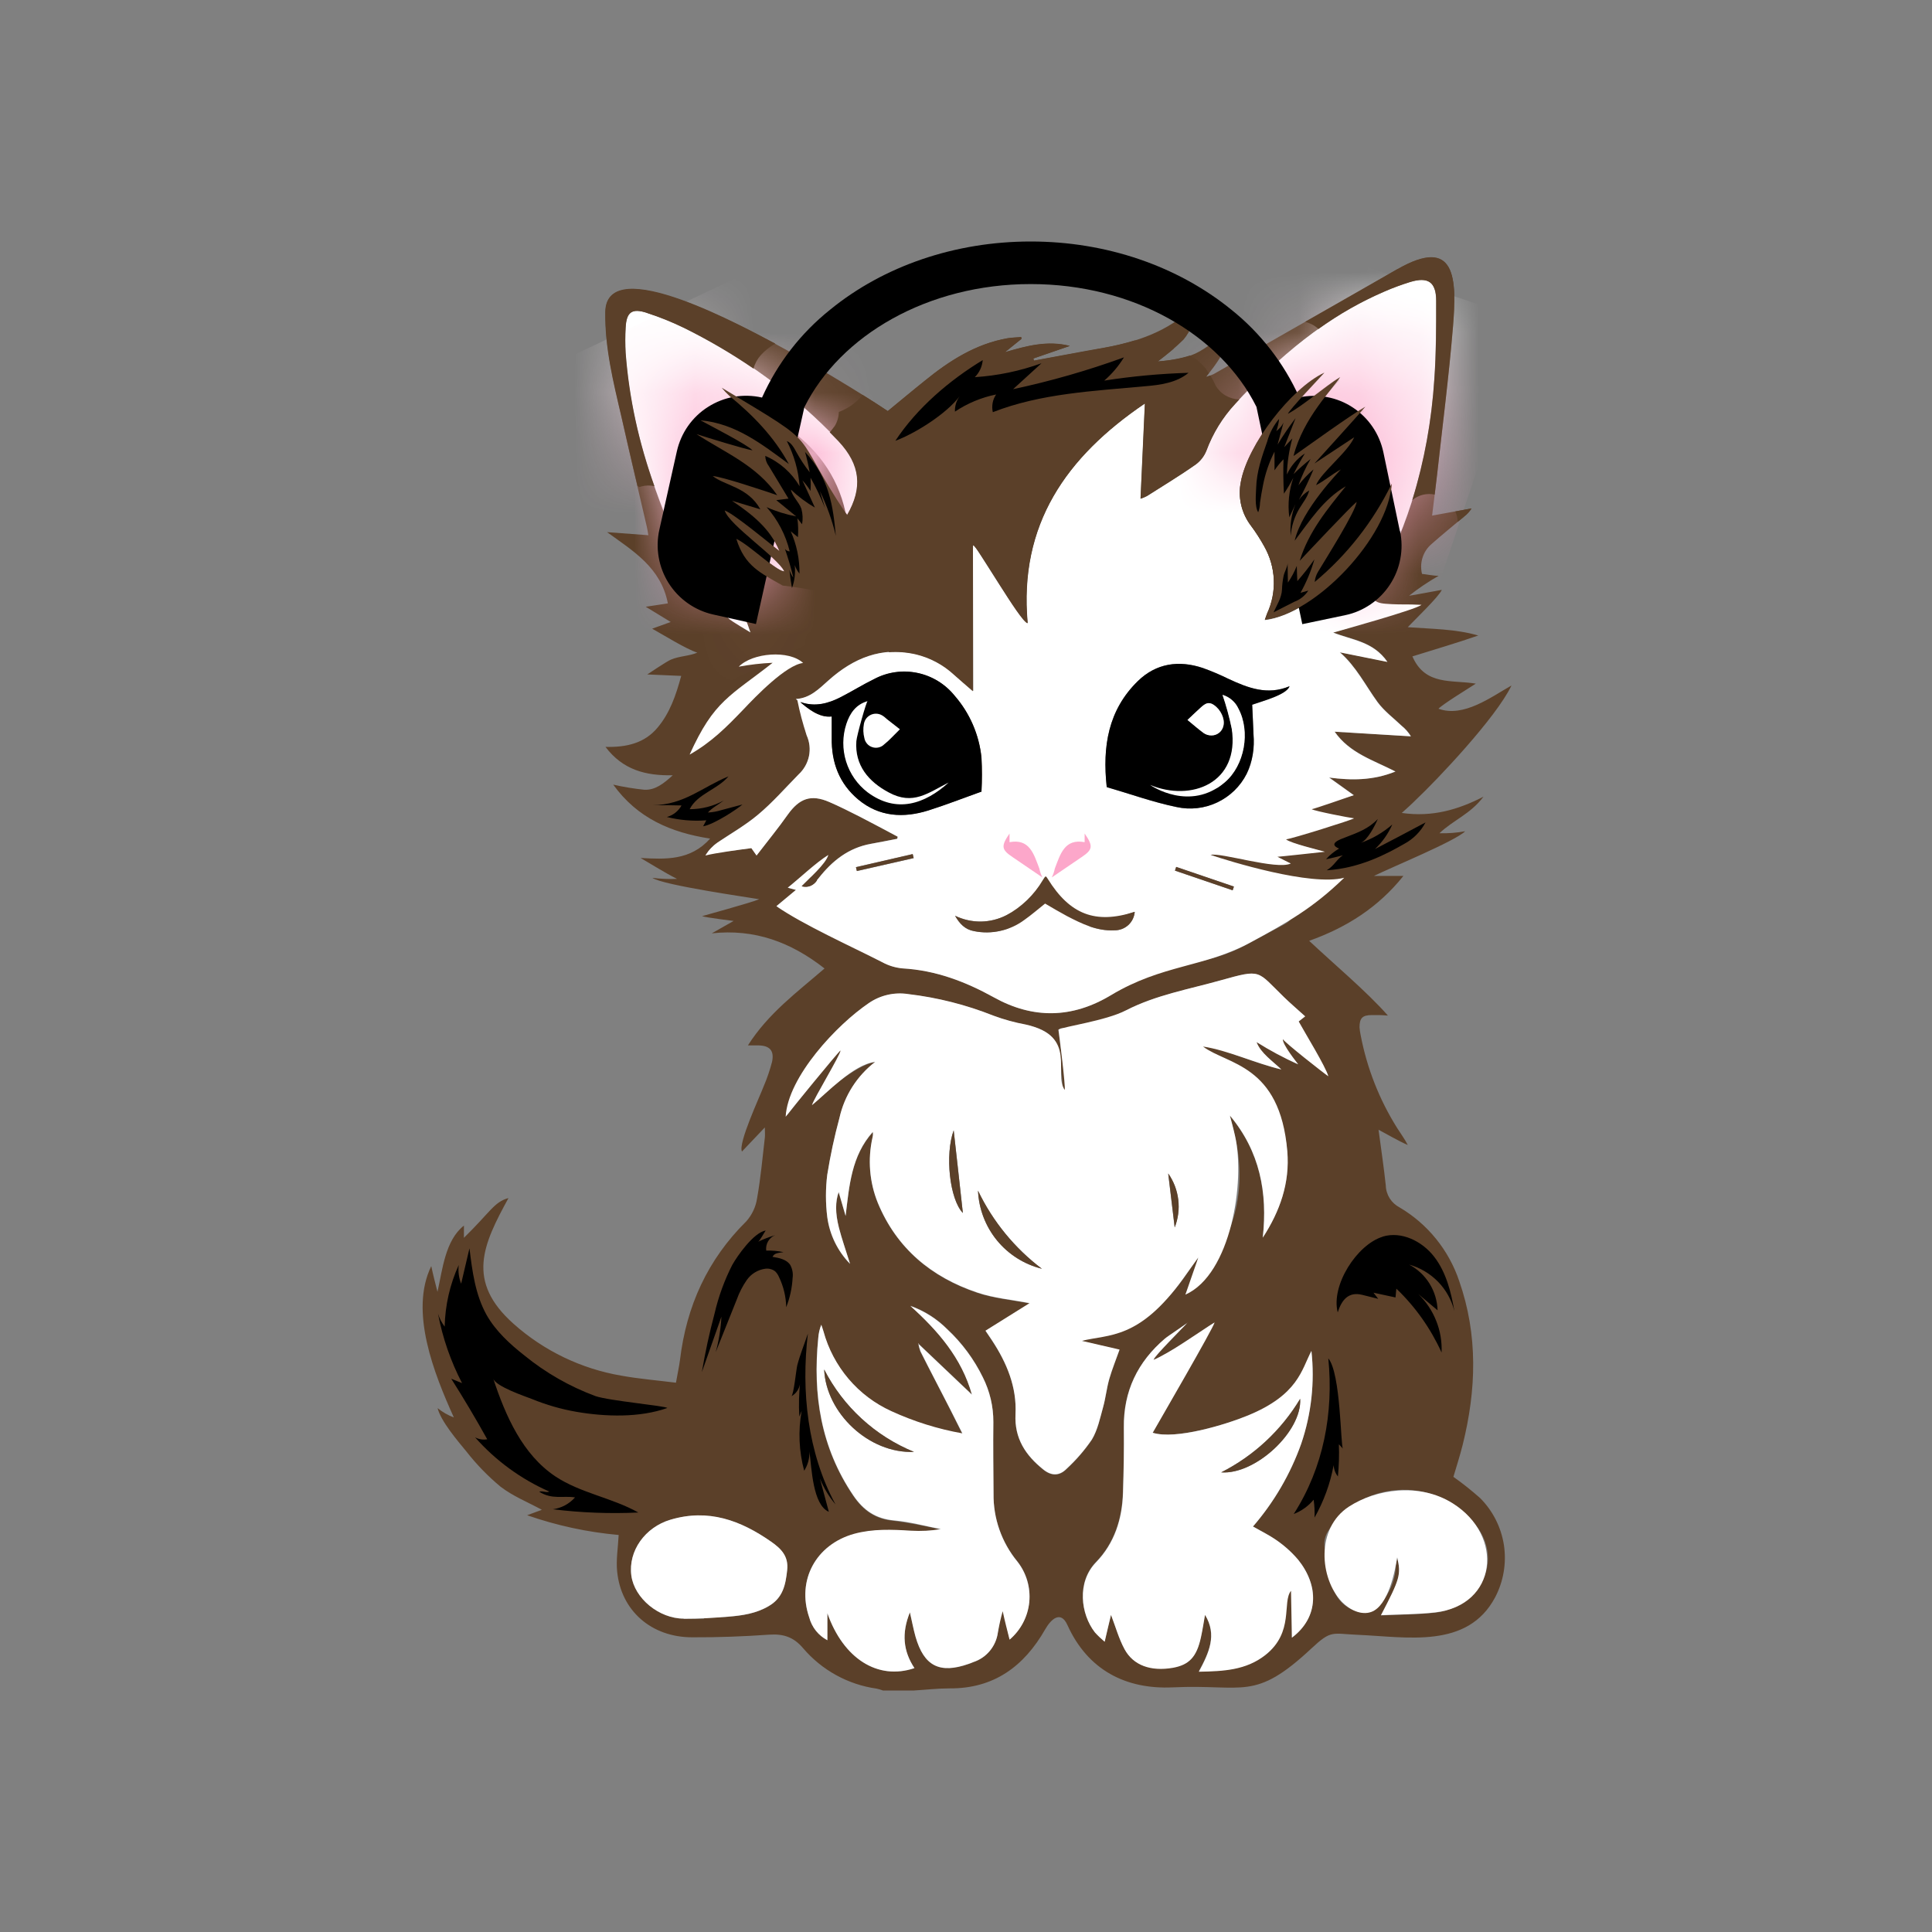 <svg width="32" height="32" viewBox="0 0 32 32" fill="none" xmlns="http://www.w3.org/2000/svg">
<rect x="0" y="0" width="32" height="32" fill="#808080" stroke="none"/>
<path d="M19.426 27.948C18.645 27.985 18.016 27.659 17.68 26.916C17.568 26.666 17.405 26.822 17.311 26.988C16.959 27.603 16.459 27.971 15.725 27.965C15.529 27.965 15.333 27.988 15.137 28H14.625C14.591 27.987 14.556 27.977 14.52 27.969C14.045 27.902 13.611 27.663 13.3 27.297C13.142 27.112 12.973 27.06 12.742 27.075C12.316 27.105 11.889 27.121 11.466 27.119C10.788 27.119 10.286 26.678 10.222 26.029C10.202 25.837 10.236 25.639 10.247 25.424C9.73 25.378 9.221 25.268 8.731 25.097L8.975 25.007C8.746 24.882 8.495 24.782 8.289 24.623C8.081 24.45 7.891 24.254 7.724 24.04C7.58 23.866 7.301 23.538 7.248 23.323C7.329 23.389 7.42 23.441 7.517 23.477C7.191 22.755 6.777 21.72 7.143 20.971C7.173 21.113 7.21 21.256 7.246 21.397C7.329 21.031 7.373 20.544 7.684 20.3V20.502C8.124 20.072 8.186 19.906 8.422 19.844C8.002 20.61 7.712 21.221 8.508 21.928C9.01 22.375 9.628 22.672 10.29 22.785C10.587 22.839 10.888 22.863 11.196 22.902C11.222 22.753 11.248 22.639 11.263 22.523C11.37 21.633 11.719 20.863 12.362 20.228C12.457 20.12 12.519 19.988 12.54 19.846C12.599 19.515 12.629 19.178 12.668 18.844C12.674 18.797 12.668 18.748 12.668 18.674L12.289 19.073C12.222 18.939 12.583 18.167 12.652 17.985C12.707 17.857 12.751 17.725 12.787 17.59C12.828 17.402 12.75 17.318 12.56 17.315H12.388C12.724 16.785 13.201 16.435 13.657 16.041C13.098 15.603 12.497 15.382 11.789 15.459L12.151 15.254C12.151 15.254 11.72 15.201 11.628 15.175C11.621 15.175 12.457 14.947 12.575 14.894C12.472 14.874 10.972 14.662 10.806 14.54C10.941 14.557 11.078 14.563 11.214 14.557C11.012 14.456 10.806 14.324 10.61 14.211C11.028 14.233 11.434 14.255 11.762 13.89C11.113 13.789 10.559 13.554 10.157 12.996C10.327 13.035 10.5 13.063 10.674 13.081C10.851 13.088 10.989 12.982 11.143 12.841C10.69 12.85 10.315 12.75 10.029 12.371C10.379 12.379 10.676 12.31 10.892 12.051C11.094 11.81 11.194 11.522 11.283 11.195L10.721 11.171C10.721 11.171 11.038 10.957 11.111 10.926C11.258 10.864 11.407 10.869 11.55 10.81C11.355 10.746 10.998 10.521 10.802 10.413L11.109 10.302L10.696 10.05L11.062 9.994C10.947 9.401 10.489 9.128 10.055 8.814L10.739 8.865C10.728 8.798 10.722 8.759 10.712 8.718C10.572 8.107 10.424 7.5 10.29 6.891C10.161 6.323 10.021 5.758 10.029 5.168C10.05 3.823 14.217 6.482 14.705 6.808C14.911 6.639 15.108 6.472 15.314 6.309C15.725 5.973 16.161 5.694 16.694 5.601C16.767 5.589 16.843 5.589 16.916 5.582C16.916 5.592 16.916 5.602 16.921 5.611L16.644 5.835C16.999 5.732 17.346 5.637 17.718 5.731L17.114 5.939C17.117 5.952 17.121 5.964 17.125 5.975C17.512 5.904 17.899 5.832 18.286 5.762C18.83 5.663 19.342 5.493 19.751 5.096C19.756 5.091 19.77 5.096 19.788 5.093C19.794 5.287 19.728 5.477 19.603 5.625C19.469 5.756 19.326 5.877 19.176 5.988C19.389 5.967 19.611 5.944 19.803 5.854C19.995 5.764 20.162 5.608 20.337 5.484C20.337 5.791 20.153 6.021 19.969 6.251L19.973 6.258L19.964 6.248C20.012 6.234 20.059 6.216 20.104 6.195L23.147 4.457C24.113 3.905 24.134 4.605 24.065 5.421C23.997 6.237 23.893 7.045 23.803 7.857C23.778 8.078 23.749 8.298 23.72 8.54L24.373 8.421C24.34 8.473 24.299 8.518 24.25 8.555C24.071 8.706 23.888 8.854 23.713 9.009C23.642 9.069 23.59 9.147 23.562 9.235C23.534 9.322 23.531 9.416 23.553 9.506C23.624 9.511 23.738 9.538 23.829 9.537C23.658 9.634 23.494 9.745 23.339 9.867C23.39 9.863 23.826 9.778 23.881 9.77C23.826 9.89 23.431 10.267 23.317 10.388C23.707 10.418 24.108 10.416 24.485 10.526C24.129 10.65 23.755 10.759 23.394 10.872C23.605 11.361 24.048 11.257 24.444 11.323C24.334 11.395 23.888 11.668 23.826 11.739C24.243 11.89 24.699 11.543 25.035 11.354C24.78 11.887 23.803 12.917 23.448 13.251C23.381 13.319 23.314 13.378 23.218 13.465C23.73 13.538 24.158 13.407 24.571 13.196C24.354 13.484 24.071 13.583 23.842 13.801C23.985 13.805 24.128 13.794 24.268 13.768C24.105 13.931 23.053 14.362 22.757 14.508H23.245C22.827 15.03 22.305 15.361 21.684 15.583C22.078 15.954 22.645 16.429 22.988 16.821C22.899 16.813 22.809 16.811 22.72 16.813C22.567 16.813 22.518 16.863 22.518 17.014C22.521 17.057 22.527 17.1 22.536 17.142C22.64 17.689 22.845 18.212 23.141 18.683C23.198 18.773 23.27 18.871 23.317 18.965C23.161 18.897 22.986 18.793 22.833 18.712C22.877 19.045 22.922 19.34 22.953 19.636C22.955 19.712 22.978 19.785 23.018 19.849C23.058 19.912 23.115 19.964 23.182 19.999C23.647 20.273 23.997 20.706 24.169 21.218C24.483 22.115 24.453 23.023 24.226 23.933C24.18 24.117 24.121 24.298 24.073 24.461C24.227 24.57 24.374 24.688 24.516 24.813C24.727 25.025 24.865 25.299 24.91 25.594C24.954 25.89 24.903 26.192 24.764 26.457C24.306 27.317 23.3 27.112 22.495 27.078C22.063 27.06 22.054 26.992 21.725 27.3C20.773 28.19 20.608 27.892 19.429 27.948M15.717 12.961C15.674 12.979 15.633 13 15.594 13.024C15.321 13.21 15.032 13.293 14.725 13.126C14.389 12.947 14.155 12.675 14.188 12.276C14.204 12.051 14.307 11.832 14.371 11.61H14.376V11.615C14.182 11.669 14.082 11.817 14.024 11.993C13.958 12.195 13.957 12.412 14.02 12.615C14.083 12.818 14.208 12.997 14.376 13.126C14.551 13.246 14.758 13.31 14.969 13.311C15.181 13.312 15.388 13.248 15.563 13.13C15.621 13.079 15.673 13.022 15.718 12.96L15.727 12.953C15.725 12.956 15.723 12.96 15.721 12.964M12.114 8.292L12.594 8.437C12.431 8.142 12.106 8.083 11.847 7.933L11.871 7.875L12.873 8.203C12.535 7.711 12.004 7.496 11.536 7.191L12.415 7.46C12.421 7.446 12.425 7.431 12.431 7.417L11.602 6.958C12.185 7.012 12.621 7.356 13.066 7.683C12.819 7.233 12.472 6.876 12.082 6.555C12.033 6.509 11.986 6.46 11.943 6.409L11.94 6.413C12.296 6.626 12.663 6.824 13.005 7.058C13.51 7.404 13.867 7.865 14.001 8.478C14.001 8.493 14.02 8.507 14.033 8.526C14.29 8.078 14.258 7.695 13.89 7.301C13.156 6.531 12.29 5.898 11.334 5.433C11.132 5.335 10.924 5.251 10.711 5.182C10.463 5.1 10.372 5.168 10.359 5.427C10.351 5.566 10.351 5.705 10.359 5.843C10.435 6.986 10.791 8.049 11.245 9.085C11.437 9.535 11.726 9.936 12.09 10.261C12.118 10.286 12.373 10.443 12.43 10.474C12.413 10.431 12.369 10.303 12.358 10.286C12.114 9.891 11.867 9.498 11.62 9.104C11.594 9.053 11.572 9.001 11.552 8.948C11.717 9.135 11.888 9.317 12.046 9.507C12.204 9.697 12.361 9.903 12.535 10.123C12.598 9.917 12.587 9.696 12.506 9.498C12.417 9.318 12.319 9.144 12.213 8.975L12.24 8.948L12.954 9.472L12.992 9.425L12.025 8.52L12.064 8.476L12.912 9.128C12.753 8.742 12.442 8.508 12.115 8.288L12.114 8.292ZM15.207 22.255H15.196H15.21C15.216 22.3 15.228 22.346 15.244 22.389C15.408 22.713 15.58 23.035 15.742 23.358C15.803 23.477 15.862 23.598 15.938 23.748C15.532 23.676 15.137 23.553 14.762 23.381C14.489 23.256 14.246 23.073 14.052 22.844C13.858 22.615 13.716 22.346 13.638 22.056C13.627 22.02 13.613 21.984 13.601 21.948C13.573 22.02 13.556 22.096 13.551 22.172C13.457 23.104 13.595 23.981 14.131 24.774C14.299 25.023 14.503 25.163 14.807 25.19C15.068 25.225 15.327 25.273 15.582 25.335C15.419 25.362 15.252 25.371 15.087 25.361C14.772 25.341 14.458 25.327 14.147 25.412C13.513 25.579 13.192 26.175 13.403 26.789C13.424 26.869 13.461 26.945 13.513 27.011C13.565 27.076 13.63 27.13 13.704 27.169V26.721C13.968 27.47 14.536 27.836 15.146 27.63C14.96 27.349 14.93 27.054 15.07 26.706C15.107 26.866 15.13 26.99 15.164 27.109C15.304 27.598 15.567 27.73 16.046 27.56C16.071 27.551 16.096 27.54 16.121 27.531C16.228 27.496 16.323 27.431 16.395 27.344C16.467 27.257 16.514 27.151 16.528 27.039C16.544 26.94 16.569 26.78 16.591 26.681H16.618C16.652 26.816 16.686 27.012 16.722 27.152C16.907 26.995 17.024 26.773 17.048 26.531C17.072 26.29 17.001 26.049 16.85 25.859C16.59 25.543 16.45 25.144 16.456 24.734C16.456 24.338 16.448 23.943 16.453 23.548C16.454 23.291 16.394 23.038 16.279 22.808C16.133 22.51 15.934 22.241 15.692 22.015C15.519 21.841 15.31 21.708 15.079 21.626C15.533 22.035 15.927 22.485 16.098 23.095L15.207 22.249M19.652 21.918C19.579 21.967 19.509 22.027 19.436 22.076C19.387 22.105 19.339 22.138 19.294 22.173C18.843 22.559 18.605 23.039 18.613 23.641C18.616 23.999 18.613 24.357 18.598 24.717C18.586 25.153 18.457 25.557 18.152 25.871C17.832 26.201 17.896 26.73 18.134 27.033C18.184 27.088 18.238 27.139 18.295 27.187C18.334 27.018 18.367 26.878 18.4 26.742C18.476 26.939 18.529 27.137 18.625 27.312C18.771 27.581 19.062 27.68 19.419 27.619C19.696 27.571 19.822 27.439 19.89 27.111C19.916 26.989 19.934 26.865 19.957 26.742C20.162 27.078 20.024 27.374 19.855 27.683C20.258 27.675 20.635 27.659 20.956 27.407C21.277 27.155 21.234 26.697 21.338 26.318L21.398 26.332V27.125C21.718 26.885 21.828 26.511 21.693 26.164C21.558 25.817 21.285 25.585 20.968 25.402C20.901 25.364 20.834 25.327 20.754 25.283C21.102 24.881 21.373 24.417 21.551 23.915C21.721 23.42 21.779 22.895 21.722 22.375C21.628 22.927 21.504 23.098 20.668 23.445C20.3 23.597 19.473 23.848 19.093 23.731C19.444 23.114 19.765 22.521 20.1 21.93L20.088 21.922C19.926 22.023 19.765 22.155 19.604 22.258C19.452 22.353 19.301 22.418 19.15 22.513L19.088 22.534C19.082 22.534 19.128 22.486 19.123 22.48C19.155 22.448 19.573 22.01 19.648 21.928C19.663 21.912 19.671 21.912 19.652 21.924M19.847 20.825C19.842 20.909 19.661 21.42 19.632 21.443C19.671 21.421 19.707 21.394 19.739 21.362C20.398 20.623 20.679 19.799 20.454 18.813C20.429 18.7 20.398 18.59 20.369 18.477C20.864 19.067 20.997 19.754 20.913 20.499C21.198 20.062 21.364 19.594 21.32 19.069C21.253 18.228 20.677 17.637 19.884 17.36C19.896 17.337 19.91 17.314 19.923 17.293C20.321 17.404 20.813 17.618 21.221 17.714C21.068 17.568 20.868 17.422 20.772 17.244C20.906 17.303 21.364 17.58 21.5 17.63C21.406 17.508 21.253 17.361 21.235 17.201L21.967 17.79C21.979 17.777 21.96 17.797 21.973 17.785C21.809 17.491 21.66 17.195 21.508 16.921L21.616 16.836C21.476 16.709 21.366 16.616 21.263 16.516C20.812 16.079 20.901 16.045 20.216 16.24C19.689 16.388 19.146 16.482 18.649 16.737C18.317 16.911 17.95 17.01 17.575 17.029C17.562 17.029 17.549 17.045 17.529 17.058C17.573 17.375 17.623 17.752 17.668 18.07L17.609 18.077C17.6 17.959 17.581 17.783 17.574 17.665C17.552 17.222 17.421 17.07 16.989 16.973C16.806 16.939 16.626 16.889 16.452 16.824C15.999 16.645 15.525 16.524 15.042 16.467C14.812 16.432 14.578 16.485 14.386 16.618C14.185 16.752 14.096 16.997 13.932 17.156C13.571 17.512 13.207 17.843 13.043 18.354C13.031 18.389 13.025 18.425 13.017 18.462L13.039 18.468C13.15 18.334 13.855 17.397 13.945 17.352C13.933 17.531 13.493 18.152 13.475 18.278C13.475 18.278 14.129 17.636 14.499 17.592C14.198 17.822 13.987 18.15 13.904 18.52C13.82 18.83 13.753 19.144 13.702 19.461C13.673 19.694 13.673 19.929 13.702 20.161C13.741 20.454 13.873 20.726 14.079 20.937C14.012 20.712 13.945 20.527 13.895 20.338C13.833 20.089 13.836 19.906 13.891 19.749C13.933 19.89 13.969 20.018 14.006 20.143C14.066 19.643 14.102 19.149 14.457 18.753C14.461 18.783 14.46 18.814 14.452 18.843C14.37 19.205 14.4 19.584 14.54 19.929C14.853 20.683 15.429 21.158 16.186 21.413C16.463 21.507 16.763 21.532 17.053 21.589C16.82 21.735 16.575 21.889 16.323 22.045C16.369 22.113 16.403 22.161 16.434 22.21C16.677 22.58 16.843 22.98 16.82 23.427C16.8 23.83 16.988 24.11 17.281 24.344C17.415 24.452 17.55 24.453 17.668 24.33C17.825 24.186 17.965 24.024 18.085 23.848C18.181 23.689 18.22 23.494 18.271 23.31C18.314 23.157 18.331 22.996 18.374 22.843C18.418 22.691 18.484 22.525 18.543 22.359L17.92 22.214C17.965 22.187 17.977 22.174 17.987 22.173C18.682 22.1 19.199 21.737 19.598 21.182C19.623 21.147 19.822 20.852 19.847 20.826M23.426 10.07C23.422 10.052 23.439 10.062 23.435 10.044C23.4 10.044 23.399 10.037 23.363 10.036C23.22 10.036 23.067 10.053 22.924 10.042C22.713 10.025 22.687 9.898 22.779 9.706C22.813 9.633 22.857 9.566 22.894 9.496C23.419 8.487 23.68 7.412 23.757 6.284C23.787 5.853 23.788 5.419 23.789 4.986C23.789 4.676 23.655 4.583 23.357 4.675C23.214 4.72 23.074 4.773 22.937 4.833C21.96 5.244 21.174 5.921 20.46 6.689C20.252 6.913 20.091 7.177 19.986 7.463C19.949 7.555 19.887 7.635 19.807 7.693C19.544 7.875 19.27 8.043 19.001 8.214C18.967 8.232 18.932 8.247 18.895 8.259C18.919 7.73 18.943 7.221 18.967 6.682C17.662 7.563 16.874 8.688 17.023 10.319L16.98 10.308L16.174 9.086L16.119 9.109V11.444C15.993 11.335 15.901 11.256 15.81 11.175C15.629 11.007 15.408 10.888 15.168 10.831C14.605 10.708 14.139 10.899 13.726 11.267C13.567 11.408 13.42 11.563 13.184 11.578C13.208 11.602 13.237 11.62 13.269 11.631C13.504 11.712 13.723 11.653 13.932 11.545C14.117 11.45 14.294 11.338 14.481 11.247C14.701 11.131 14.954 11.095 15.197 11.145C15.44 11.196 15.658 11.329 15.813 11.523C16.065 11.811 16.221 12.17 16.259 12.551C16.268 12.736 16.268 12.922 16.259 13.108C15.952 13.218 15.669 13.329 15.379 13.421C14.965 13.551 14.562 13.53 14.214 13.24C13.898 12.976 13.767 12.625 13.775 12.217C13.775 12.102 13.775 11.986 13.775 11.864H13.322C13.334 11.977 13.326 12.087 13.361 12.18C13.41 12.288 13.423 12.409 13.399 12.525C13.374 12.641 13.314 12.746 13.227 12.826C13.006 13.051 12.797 13.29 12.556 13.493C12.337 13.677 12.085 13.817 11.848 13.981C11.804 14.018 11.763 14.06 11.726 14.104L11.757 14.139L12.445 14.047L12.531 14.169C12.713 13.932 12.889 13.718 13.048 13.492C13.241 13.223 13.432 13.152 13.735 13.282C13.906 13.357 14.07 13.44 14.239 13.525C14.45 13.633 14.658 13.747 14.868 13.858C14.868 13.87 14.863 13.881 14.861 13.893C14.715 13.92 14.57 13.95 14.423 13.976C14.054 14.043 13.786 14.256 13.561 14.542C13.494 14.625 13.433 14.716 13.278 14.676C13.412 14.535 13.492 14.443 13.614 14.313C13.601 14.3 13.625 14.272 13.614 14.258C13.426 14.411 13.248 14.54 13.048 14.703L13.183 14.74L12.86 15.008C12.886 15.028 12.912 15.046 12.939 15.063C13.497 15.356 14.053 15.65 14.617 15.937C14.721 15.993 14.835 16.028 14.953 16.038C15.5 16.07 15.992 16.257 16.466 16.519C17.113 16.879 17.759 16.867 18.397 16.486C18.842 16.208 19.336 16.018 19.853 15.925C20.157 15.868 20.45 15.761 20.719 15.607C20.901 15.508 21.087 15.412 21.269 15.312C21.568 15.15 21.285 14.982 21.597 14.811C21.516 14.705 21.891 14.84 21.817 14.744C21.127 14.903 20.67 14.365 20.055 14.159C20.083 14.151 20.131 14.099 20.157 14.104C20.348 14.142 21.122 14.278 21.386 14.302C21.301 14.27 21.219 14.232 21.139 14.188C21.297 14.121 21.732 14.138 21.933 14.102C21.788 14.084 21.351 13.939 21.294 13.923C21.294 13.912 21.294 13.901 21.297 13.89L22.356 13.567C22.356 13.554 22.356 13.567 22.356 13.556C22.301 13.547 21.655 13.415 21.655 13.397C21.655 13.392 22.372 13.189 22.426 13.17L22.019 12.878C22.389 12.926 22.745 12.929 23.116 12.778C22.748 12.589 22.356 12.474 22.109 12.119L23.372 12.195C23.331 12.129 23.28 12.07 23.219 12.021C23.085 11.893 22.93 11.778 22.821 11.63C22.62 11.354 22.466 11.039 22.197 10.804L22.98 10.959C22.743 10.618 22.392 10.599 22.082 10.474L23.426 10.07ZM22.874 26.757C23.178 26.742 23.478 26.744 23.77 26.711C24.426 26.636 24.912 25.948 24.482 25.311C23.889 24.441 22.534 24.469 21.992 25.368C21.946 25.444 21.927 25.534 21.938 25.622C21.973 25.849 22.021 26.073 22.082 26.295C22.149 26.535 22.331 26.666 22.562 26.712C22.606 26.716 22.65 26.711 22.691 26.697C22.733 26.683 22.77 26.66 22.802 26.629C22.99 26.451 23.104 26.207 23.119 25.948C23.119 25.911 23.131 25.873 23.143 25.798C23.21 26.085 23.186 26.156 22.874 26.757ZM11.661 26.814V26.8C11.795 26.793 11.93 26.789 12.061 26.779C12.295 26.76 12.522 26.727 12.732 26.603C12.968 26.465 13.012 26.247 13.038 26.008C13.063 25.782 12.942 25.657 12.774 25.537C12.267 25.182 11.732 24.986 11.105 25.172C10.686 25.296 10.402 25.686 10.457 26.097C10.508 26.475 10.915 26.809 11.325 26.811H11.661M12.815 10.924C12.821 10.939 12.838 11.003 12.844 11.018C12.24 11.354 11.714 11.84 11.421 12.497C11.518 12.429 11.608 12.35 11.689 12.262C11.908 12.067 12.112 11.961 12.314 11.749C12.598 11.45 12.839 11.149 13.23 10.985C13.236 10.985 13.27 10.972 13.273 10.962C12.952 10.78 12.487 10.857 12.237 11.042C12.421 10.969 12.617 10.929 12.815 10.924ZM14.905 12.081L14.694 11.916C14.672 11.899 14.654 11.879 14.632 11.865C14.604 11.844 14.571 11.83 14.537 11.825C14.502 11.82 14.467 11.824 14.434 11.837C14.402 11.85 14.373 11.871 14.351 11.898C14.329 11.925 14.315 11.958 14.309 11.992C14.295 12.071 14.297 12.151 14.317 12.229C14.323 12.263 14.339 12.296 14.363 12.322C14.386 12.348 14.416 12.368 14.45 12.378C14.483 12.389 14.519 12.39 14.553 12.382C14.588 12.374 14.619 12.357 14.644 12.332C14.726 12.265 14.797 12.187 14.905 12.081Z" fill="#5B4029"/>
<path d="M22.894 9.489C23.419 8.48 23.68 7.405 23.757 6.278C23.786 5.847 23.786 5.412 23.786 4.98C23.786 4.67 23.652 4.577 23.354 4.669C23.211 4.714 23.071 4.766 22.934 4.827C21.956 5.244 21.171 5.921 20.457 6.689C20.25 6.913 20.089 7.177 19.983 7.463C19.947 7.555 19.885 7.635 19.804 7.693C19.541 7.875 19.267 8.043 18.998 8.214C18.965 8.232 18.929 8.247 18.892 8.259C18.917 7.73 18.939 7.221 18.964 6.682C17.662 7.563 16.874 8.688 17.023 10.319C16.919 10.293 16.234 9.172 16.115 8.997L16.12 11.445C15.995 11.336 15.899 11.256 15.808 11.176C15.627 11.007 15.406 10.889 15.166 10.832C14.603 10.708 14.137 10.899 13.724 11.268C13.565 11.409 13.418 11.564 13.182 11.578C13.19 11.586 13.198 11.593 13.207 11.599C13.246 11.796 13.298 11.99 13.361 12.18C13.41 12.289 13.423 12.409 13.399 12.525C13.374 12.642 13.314 12.747 13.227 12.827C13.006 13.052 12.797 13.292 12.556 13.493C12.349 13.667 12.111 13.803 11.884 13.955C11.803 14.012 11.734 14.085 11.683 14.17C11.852 14.127 12.245 14.074 12.445 14.048L12.531 14.17C12.713 13.933 12.889 13.719 13.048 13.493C13.24 13.224 13.432 13.152 13.735 13.284C13.906 13.357 14.07 13.441 14.239 13.526C14.45 13.634 14.658 13.747 14.868 13.858C14.868 13.87 14.863 13.882 14.861 13.893C14.715 13.921 14.57 13.951 14.423 13.977C14.054 14.044 13.786 14.257 13.561 14.543C13.494 14.625 13.433 14.717 13.278 14.677C13.391 14.559 13.681 14.309 13.72 14.16C13.518 14.285 13.239 14.549 13.048 14.703L13.183 14.74L12.86 15.009C13.285 15.309 14.121 15.686 14.614 15.938C14.718 15.995 14.832 16.029 14.95 16.04C15.497 16.071 15.989 16.258 16.462 16.52C17.11 16.88 17.756 16.869 18.394 16.487C19.266 15.966 19.938 16.03 20.715 15.608C21.324 15.278 21.745 15.043 22.265 14.538C21.713 14.684 20.36 14.263 20.049 14.16C20.215 14.114 21.142 14.413 21.379 14.303C21.359 14.293 21.207 14.215 21.158 14.191C21.189 14.191 21.882 14.115 21.945 14.108C21.847 14.078 21.374 13.967 21.301 13.902C21.402 13.892 22.398 13.579 22.428 13.554C22.344 13.544 21.784 13.436 21.726 13.403C21.775 13.396 22.36 13.192 22.422 13.171L22.014 12.879C22.385 12.927 22.741 12.929 23.112 12.779C22.744 12.59 22.352 12.475 22.105 12.119L23.368 12.196C23.327 12.13 23.276 12.071 23.215 12.022C23.081 11.894 22.926 11.779 22.817 11.631C22.616 11.355 22.462 11.04 22.192 10.805L22.98 10.964C22.744 10.622 22.393 10.603 22.082 10.478C22.217 10.439 23.44 10.101 23.545 10.018L23.378 10.012C23.235 10.012 23.09 10.012 22.947 10C22.736 9.984 22.688 9.894 22.779 9.7C22.814 9.627 22.858 9.56 22.895 9.489M14.193 14.426C14.188 14.405 14.184 14.384 14.178 14.363L15.118 14.147C15.124 14.168 15.128 14.19 15.134 14.214L14.194 14.428M14.216 13.244C13.9 12.98 13.769 12.629 13.777 12.221C13.777 12.106 13.777 11.99 13.777 11.868C13.564 11.896 13.36 11.719 13.259 11.633H13.267C13.502 11.713 13.721 11.654 13.93 11.546C14.115 11.451 14.292 11.34 14.479 11.249C14.698 11.133 14.951 11.097 15.195 11.147C15.438 11.197 15.656 11.331 15.812 11.524C16.063 11.812 16.219 12.172 16.257 12.552C16.267 12.738 16.267 12.924 16.257 13.11C15.95 13.219 15.667 13.331 15.377 13.422C14.963 13.553 14.56 13.532 14.212 13.241M18.453 15.409C18.163 15.423 17.916 15.301 17.666 15.172C17.544 15.105 17.426 15.038 17.304 14.966C17.187 15.059 17.078 15.153 16.963 15.234C16.845 15.322 16.71 15.385 16.567 15.417C16.424 15.449 16.276 15.451 16.131 15.422C15.985 15.396 15.893 15.3 15.819 15.168C15.952 15.232 16.098 15.265 16.245 15.264C16.392 15.262 16.538 15.226 16.669 15.159C19.127 13.928 13.849 16.744 18.794 15.103C18.788 15.187 18.75 15.265 18.687 15.322C18.625 15.379 18.543 15.41 18.459 15.409M20.439 14.683C20.431 14.704 20.425 14.725 20.418 14.746L19.461 14.42L19.481 14.36L20.437 14.685M20.74 11.674C20.747 11.837 20.756 12 20.762 12.164C20.771 12.391 20.756 12.614 20.648 12.819C20.542 13.026 20.371 13.191 20.162 13.291C19.952 13.39 19.715 13.417 19.489 13.368C19.099 13.288 18.721 13.15 18.331 13.037C18.258 12.365 18.355 11.76 18.849 11.279C19.15 10.986 19.524 10.931 19.923 11.064C20.069 11.116 20.211 11.177 20.35 11.245C20.67 11.394 20.993 11.52 21.361 11.367C21.313 11.51 20.891 11.618 20.744 11.672M20.954 10.265C20.967 10.226 20.977 10.197 20.99 10.164C21.072 9.987 21.11 9.792 21.1 9.596C21.091 9.401 21.034 9.211 20.936 9.042C20.871 8.925 20.799 8.813 20.719 8.706C20.641 8.603 20.586 8.486 20.558 8.36C20.529 8.235 20.527 8.105 20.553 7.979C20.666 7.364 21.382 6.433 21.935 6.173L21.346 6.823L21.355 6.84L22.145 6.272L22.185 6.301C21.849 6.658 21.554 7.041 21.428 7.551L22.552 6.762L22.595 6.81L21.784 7.63L21.822 7.676L22.386 7.273L22.424 7.312L21.82 7.984L21.845 8.017L22.18 7.786L22.208 7.814C21.869 8.14 21.551 8.48 21.443 8.96C21.694 8.631 21.917 8.275 22.29 8.06C21.984 8.437 21.674 8.812 21.526 9.292L22.426 8.334L22.474 8.368C22.455 8.417 22.432 8.465 22.407 8.511C22.216 8.833 22.022 9.152 21.831 9.473C21.799 9.525 21.779 9.584 21.773 9.645C22.308 9.199 22.743 8.645 23.049 8.019C22.994 8.901 21.798 10.173 20.947 10.271" fill="white"/>
<path d="M16.261 13.11C15.953 13.22 15.67 13.331 15.38 13.423C14.966 13.553 14.563 13.532 14.215 13.242C13.9 12.978 13.769 12.627 13.776 12.219C13.776 12.104 13.776 11.988 13.776 11.867C13.563 11.893 13.36 11.717 13.258 11.63H13.267C13.502 11.711 13.72 11.652 13.929 11.544C14.115 11.449 14.291 11.338 14.478 11.247C14.697 11.13 14.95 11.094 15.194 11.145C15.437 11.195 15.655 11.329 15.811 11.522C16.062 11.81 16.218 12.169 16.256 12.55C16.266 12.736 16.266 12.922 16.256 13.107" fill="black"/>
<path d="M19.849 20.82C19.859 20.806 19.855 20.807 19.853 20.82C19.767 20.939 19.683 21.058 19.598 21.176C18.864 22.197 18.363 22.096 17.919 22.209L18.543 22.353C18.484 22.519 18.42 22.676 18.373 22.838C18.327 23 18.314 23.151 18.271 23.305C18.22 23.487 18.181 23.682 18.085 23.842C17.965 24.018 17.825 24.18 17.668 24.325C17.547 24.448 17.415 24.447 17.281 24.339C16.988 24.104 16.8 23.825 16.82 23.422C16.843 22.974 16.676 22.574 16.434 22.205C16.403 22.156 16.367 22.108 16.323 22.04C16.575 21.883 16.82 21.73 17.053 21.584C16.763 21.527 16.462 21.502 16.186 21.408C15.429 21.153 14.853 20.678 14.54 19.923C14.4 19.579 14.37 19.2 14.452 18.837C14.46 18.808 14.461 18.778 14.456 18.748C14.102 19.143 14.066 19.638 14.006 20.138C13.969 20.011 13.933 19.885 13.891 19.744C13.836 19.9 13.832 20.084 13.895 20.333C13.943 20.521 14.009 20.706 14.079 20.931C13.873 20.721 13.741 20.448 13.702 20.156C13.673 19.923 13.673 19.688 13.702 19.456C13.753 19.139 13.82 18.825 13.904 18.515C13.986 18.146 14.196 17.818 14.495 17.588C14.133 17.631 13.695 18.107 13.448 18.306C13.479 18.194 13.918 17.476 13.922 17.399C13.884 17.422 13.085 18.401 13.013 18.497C13.048 17.835 13.865 16.967 14.389 16.615C14.58 16.483 14.815 16.429 15.044 16.465C15.528 16.522 16.002 16.642 16.454 16.822C16.629 16.887 16.809 16.936 16.992 16.97C17.859 17.166 17.44 17.773 17.635 18.053C17.651 17.993 17.545 17.149 17.532 17.054C17.614 17.002 18.308 16.91 18.651 16.734C19.148 16.479 19.691 16.385 20.218 16.237C20.903 16.046 20.814 16.076 21.265 16.513C21.368 16.613 21.478 16.707 21.618 16.834L21.51 16.918C21.614 17.107 21.957 17.665 22.002 17.827C21.929 17.779 21.273 17.264 21.248 17.211C21.24 17.299 21.469 17.584 21.502 17.628C21.264 17.523 21.033 17.4 20.813 17.26C20.881 17.443 21.082 17.578 21.223 17.713C20.797 17.613 20.335 17.396 19.926 17.334C20.323 17.636 21.201 17.622 21.322 19.069C21.366 19.594 21.2 20.062 20.916 20.499C20.999 19.752 20.866 19.067 20.371 18.477C20.4 18.588 20.431 18.698 20.456 18.813C20.629 19.568 20.389 21.108 19.634 21.443C19.634 21.443 19.78 21.023 19.85 20.821M17.259 21.017C16.808 20.676 16.444 20.232 16.199 19.721C16.212 20.022 16.322 20.311 16.513 20.545C16.704 20.778 16.965 20.943 17.258 21.015M15.948 20.091C15.898 19.629 15.85 19.192 15.796 18.722C15.648 19.125 15.729 19.865 15.947 20.091M19.348 19.437C19.384 19.735 19.42 20.033 19.456 20.331C19.513 20.184 19.534 20.026 19.515 19.87C19.496 19.714 19.439 19.565 19.348 19.437Z" fill="white"/>
<path d="M19.671 21.907C19.586 21.996 19.126 22.452 19.107 22.523C19.384 22.406 19.839 22.077 20.118 21.903C20.09 22.01 19.213 23.52 19.092 23.731C19.472 23.85 20.301 23.596 20.667 23.446C21.504 23.099 21.554 22.694 21.721 22.375C21.778 22.895 21.72 23.421 21.551 23.916C21.372 24.417 21.101 24.881 20.753 25.284C20.833 25.328 20.901 25.365 20.968 25.403C21.171 25.513 21.352 25.659 21.502 25.835C21.837 26.25 21.857 26.78 21.398 27.125L21.383 26.349C21.232 26.535 21.441 27.033 20.958 27.413C20.637 27.665 20.263 27.682 19.857 27.689C20.023 27.378 20.165 27.08 19.959 26.748C19.937 26.871 19.919 26.995 19.892 27.117C19.821 27.445 19.696 27.577 19.422 27.625C19.064 27.686 18.773 27.587 18.627 27.318C18.532 27.143 18.478 26.945 18.402 26.748C18.37 26.883 18.335 27.025 18.297 27.193C18.24 27.145 18.186 27.094 18.136 27.039C17.899 26.735 17.834 26.207 18.154 25.877C18.459 25.563 18.589 25.159 18.601 24.723C18.612 24.364 18.619 24.007 18.615 23.647C18.608 23.042 18.843 22.558 19.294 22.172C19.341 22.131 19.671 21.913 19.673 21.908M20.227 24.387C20.794 24.429 21.57 23.705 21.534 23.169C21.222 23.69 20.769 24.112 20.227 24.387Z" fill="white"/>
<path d="M15.207 22.254L16.098 23.1C15.927 22.49 15.533 22.041 15.079 21.631C15.31 21.713 15.519 21.846 15.692 22.02C15.934 22.246 16.133 22.515 16.279 22.814C16.394 23.043 16.454 23.296 16.453 23.553C16.448 23.948 16.453 24.344 16.456 24.739C16.45 25.149 16.59 25.548 16.85 25.864C17 26.054 17.071 26.295 17.048 26.537C17.024 26.778 16.907 27.001 16.722 27.158C16.683 27.002 16.641 26.846 16.608 26.687C16.575 26.803 16.549 26.92 16.528 27.039C16.513 27.151 16.467 27.256 16.395 27.343C16.323 27.43 16.228 27.494 16.121 27.529C16.096 27.54 16.071 27.55 16.046 27.558C15.564 27.728 15.304 27.597 15.164 27.108C15.13 26.987 15.107 26.863 15.071 26.705C14.93 27.053 14.96 27.348 15.146 27.629C14.536 27.835 13.968 27.469 13.704 26.72V27.167C13.63 27.128 13.566 27.075 13.514 27.01C13.462 26.945 13.424 26.869 13.403 26.789C13.192 26.174 13.516 25.579 14.149 25.404C14.458 25.32 14.772 25.333 15.089 25.353C15.254 25.363 15.421 25.354 15.584 25.327C15.326 25.277 15.07 25.206 14.809 25.183C14.505 25.156 14.301 25.015 14.133 24.767C13.595 23.973 13.461 23.096 13.553 22.165C13.558 22.088 13.575 22.012 13.603 21.941C13.615 21.977 13.629 22.012 13.639 22.049C13.718 22.339 13.86 22.608 14.054 22.837C14.248 23.066 14.491 23.249 14.764 23.373C15.139 23.545 15.534 23.669 15.94 23.741C15.864 23.591 15.805 23.472 15.743 23.35C15.578 23.027 15.408 22.706 15.246 22.381C15.23 22.338 15.218 22.293 15.212 22.247L15.207 22.254ZM13.651 22.683C13.681 23.405 14.395 24.08 15.139 24.048C14.496 23.785 13.968 23.301 13.651 22.683Z" fill="white"/>
<path d="M11.552 8.948C11.572 9.001 11.594 9.053 11.62 9.104C11.864 9.498 12.111 9.891 12.358 10.286C12.384 10.327 12.409 10.431 12.43 10.474C12.393 10.453 12.121 10.289 12.089 10.261C11.726 9.935 11.439 9.534 11.248 9.085C10.794 8.049 10.438 6.984 10.361 5.843C10.354 5.705 10.354 5.566 10.361 5.427C10.375 5.168 10.465 5.1 10.714 5.182C10.927 5.251 11.135 5.335 11.336 5.433C12.293 5.899 13.159 6.532 13.892 7.304C14.261 7.697 14.295 8.08 14.035 8.528C14.023 8.509 14.007 8.496 14.004 8.48C13.87 7.867 13.512 7.404 13.007 7.06C12.666 6.827 12.298 6.628 11.943 6.415H11.935L11.943 6.411C11.987 6.462 12.033 6.51 12.082 6.554C12.472 6.874 12.821 7.231 13.066 7.682C12.621 7.355 12.185 7.01 11.602 6.957L12.431 7.417C12.425 7.431 12.421 7.446 12.415 7.46L11.536 7.191C12.006 7.497 12.535 7.711 12.873 8.203L11.871 7.876L11.847 7.933C12.103 8.084 12.43 8.142 12.594 8.437L12.114 8.291L12.122 8.281L12.115 8.287C12.441 8.507 12.753 8.741 12.912 9.128L12.064 8.476L12.025 8.519C12.115 8.604 13.062 9.46 13.032 9.497C13.002 9.534 12.308 8.995 12.237 8.946L12.21 8.972C12.318 9.142 12.416 9.318 12.506 9.497C12.588 9.697 12.598 9.919 12.535 10.126C12.361 9.906 12.208 9.704 12.046 9.51C11.883 9.317 11.718 9.138 11.552 8.952L11.545 8.943L11.555 8.948" fill="white"/>
<path d="M22.873 26.753C23.186 26.152 23.209 26.081 23.142 25.794C23.107 26.016 22.998 26.597 22.712 26.699C22.549 26.757 22.357 26.668 22.225 26.531C21.858 26.147 21.789 25.314 22.343 24.954C22.787 24.666 23.507 24.551 24.062 24.9C24.919 25.438 24.8 26.59 23.77 26.707C23.476 26.74 23.177 26.738 22.873 26.753" fill="white"/>
<path d="M11.325 26.809C10.915 26.809 10.508 26.473 10.457 26.096C10.403 25.686 10.686 25.295 11.105 25.171C11.732 24.984 12.266 25.181 12.774 25.536C12.942 25.653 13.063 25.778 13.038 26.006C13.012 26.246 12.971 26.464 12.732 26.602C12.521 26.726 12.294 26.758 12.061 26.777C11.801 26.798 11.583 26.813 11.326 26.812" fill="white"/>
<path d="M12.237 11.042C12.465 10.809 13.07 10.763 13.302 10.981C13.018 11.013 12.512 11.541 12.314 11.749C12.028 12.05 11.781 12.294 11.424 12.498C11.822 11.603 12.1 11.527 12.797 10.978C12.609 10.986 12.422 11.008 12.237 11.042Z" fill="white"/>
<path d="M14.184 12.276C14.155 12.675 14.386 12.948 14.722 13.126C15.124 13.343 15.37 13.134 15.713 12.961C15.321 13.316 14.85 13.48 14.37 13.123C14.202 12.995 14.077 12.816 14.014 12.613C13.951 12.411 13.952 12.193 14.018 11.991C14.076 11.814 14.176 11.668 14.37 11.613C14.352 11.613 14.19 12.184 14.184 12.276" fill="white"/>
<path d="M14.905 12.079C14.797 12.185 14.726 12.266 14.644 12.33C14.619 12.355 14.588 12.372 14.553 12.38C14.519 12.388 14.483 12.387 14.45 12.376C14.416 12.366 14.386 12.346 14.363 12.32C14.339 12.293 14.323 12.261 14.317 12.227C14.297 12.149 14.294 12.069 14.309 11.99C14.315 11.956 14.329 11.923 14.351 11.896C14.373 11.869 14.402 11.848 14.434 11.835C14.467 11.822 14.502 11.818 14.537 11.823C14.571 11.828 14.604 11.842 14.632 11.863C14.654 11.877 14.672 11.897 14.694 11.914L14.905 12.079Z" fill="white"/>
<path d="M19.964 6.248L19.973 6.258L19.969 6.251L19.964 6.248Z" fill="white"/>
<path d="M21.357 11.367C21.309 11.51 20.887 11.618 20.74 11.672C20.747 11.835 20.756 11.999 20.762 12.163C20.784 12.388 20.744 12.614 20.648 12.818C20.543 13.025 20.372 13.191 20.162 13.29C19.952 13.39 19.715 13.417 19.489 13.367C19.099 13.287 18.721 13.15 18.331 13.037C18.257 12.364 18.355 11.759 18.848 11.279C19.15 10.986 19.524 10.931 19.922 11.064C20.068 11.116 20.21 11.177 20.349 11.245C20.67 11.394 20.991 11.52 21.356 11.367M20.288 12.956C20.614 12.677 20.716 12.118 20.511 11.735C20.486 11.681 20.45 11.633 20.404 11.594C20.359 11.555 20.306 11.526 20.249 11.509C20.311 11.691 20.362 11.877 20.401 12.065C20.425 12.224 20.51 12.279 20.499 12.422C20.494 12.483 19.827 13.351 20.288 12.956ZM19.67 11.923C19.765 12.002 19.847 12.077 19.939 12.141C19.978 12.168 20.025 12.182 20.073 12.181C20.119 12.18 20.163 12.164 20.198 12.134C20.233 12.105 20.257 12.064 20.266 12.019C20.294 11.905 20.219 11.75 20.107 11.676C20.019 11.616 19.956 11.661 19.894 11.716C19.832 11.771 19.755 11.846 19.673 11.923" fill="black"/>
<path d="M21.53 9.286L22.43 8.328L22.477 8.361C22.458 8.41 22.435 8.459 22.41 8.505C22.219 8.827 22.025 9.146 21.833 9.467C21.801 9.519 21.781 9.578 21.776 9.639C22.311 9.193 22.746 8.639 23.051 8.012C22.997 8.895 21.801 10.167 20.95 10.264C20.963 10.226 20.973 10.197 20.986 10.164C21.068 9.987 21.107 9.792 21.098 9.597C21.089 9.402 21.033 9.211 20.936 9.042C20.871 8.925 20.799 8.813 20.719 8.706C20.641 8.603 20.586 8.486 20.557 8.36C20.529 8.235 20.527 8.105 20.553 7.979C20.666 7.363 21.382 6.433 21.935 6.173L21.346 6.823L21.355 6.84L22.145 6.272L22.185 6.302C21.849 6.659 21.554 7.041 21.427 7.551L22.552 6.762L22.595 6.811L21.784 7.63L21.822 7.676L22.386 7.273L22.424 7.312L21.82 7.984L21.845 8.016L22.181 7.785L22.209 7.814C21.869 8.14 21.551 8.48 21.443 8.96C21.694 8.63 21.917 8.274 22.29 8.058C21.984 8.437 21.675 8.811 21.527 9.291" fill="#5B4029"/>
<path d="M17.264 14.532C17.095 14.417 16.933 14.306 16.771 14.196C16.586 14.072 16.577 14.015 16.721 13.806V13.949C17.057 13.886 17.124 14.151 17.215 14.386C17.225 14.436 17.242 14.484 17.264 14.53" fill="#FCA7CA"/>
<path d="M18.795 15.103C18.788 15.187 18.75 15.266 18.688 15.323C18.625 15.379 18.544 15.41 18.459 15.409C18.169 15.424 17.922 15.302 17.672 15.173C17.55 15.106 17.432 15.039 17.31 14.966C17.193 15.059 17.084 15.154 16.969 15.235C16.85 15.324 16.715 15.386 16.57 15.418C16.426 15.451 16.276 15.452 16.132 15.422C15.985 15.396 15.893 15.299 15.819 15.168C15.952 15.232 16.098 15.265 16.245 15.264C16.392 15.262 16.538 15.226 16.669 15.159C16.919 15.024 17.128 14.822 17.273 14.576C17.321 14.5 17.319 14.501 17.357 14.561C17.718 15.141 18.139 15.314 18.792 15.103" fill="#5B4029"/>
<path d="M19.481 14.358L20.437 14.684C20.43 14.705 20.423 14.725 20.416 14.746L19.461 14.42L19.481 14.36" fill="#5B4029"/>
<path d="M15.132 14.212L14.192 14.426C14.187 14.405 14.182 14.384 14.177 14.363L15.117 14.146C15.122 14.168 15.128 14.19 15.133 14.213" fill="#5B4029"/>
<path d="M17.258 21.015C16.966 20.943 16.704 20.778 16.513 20.545C16.322 20.311 16.212 20.022 16.199 19.721C16.444 20.231 16.807 20.675 17.258 21.015" fill="#5B4029"/>
<path d="M15.949 20.091C15.729 19.865 15.649 19.125 15.796 18.722C15.848 19.192 15.897 19.63 15.948 20.091" fill="#5B4029"/>
<path d="M19.35 19.436C19.44 19.565 19.497 19.713 19.516 19.869C19.535 20.026 19.515 20.184 19.457 20.33C19.422 20.032 19.386 19.734 19.35 19.436Z" fill="#5B4029"/>
<path d="M20.227 24.387C20.769 24.112 21.222 23.69 21.535 23.169C21.567 23.707 20.796 24.429 20.227 24.387Z" fill="#5B4029"/>
<path d="M13.651 22.683C13.968 23.301 14.496 23.785 15.139 24.048C14.395 24.08 13.681 23.405 13.651 22.683Z" fill="#5B4029"/>
<path d="M11.943 6.411L11.935 6.415L11.94 6.415L11.943 6.411Z" fill="black"/>
<path d="M12.115 8.288L12.122 8.282L12.114 8.292L12.115 8.288Z" fill="black"/>
<path d="M11.552 8.948L11.542 8.943L11.55 8.952L11.552 8.948Z" fill="black"/>
<path d="M19.05 13.001C19.73 13.284 20.537 12.972 20.401 12.066C20.362 11.877 20.311 11.691 20.249 11.509C20.306 11.526 20.359 11.555 20.404 11.594C20.45 11.633 20.486 11.681 20.511 11.735C20.716 12.119 20.614 12.677 20.288 12.956C19.71 13.452 19.068 13.015 19.05 13.001Z" fill="white"/>
<path d="M19.67 11.923C19.752 11.846 19.82 11.779 19.891 11.716C19.962 11.653 20.016 11.616 20.104 11.676C20.216 11.752 20.29 11.905 20.263 12.019C20.254 12.064 20.23 12.105 20.195 12.134C20.159 12.164 20.115 12.18 20.069 12.181C20.021 12.182 19.974 12.169 19.935 12.141C19.845 12.074 19.763 12.002 19.666 11.923" fill="white"/>
<mask id="mask0_2198_336" style="mask-type:luminance" maskUnits="userSpaceOnUse" x="20" y="4" width="4" height="6">
<path d="M21.076 6.25C20.933 6.374 20.799 6.508 20.678 6.653C20.506 6.872 20.362 7.112 20.249 7.366C20.169 7.536 19.981 7.777 20.006 7.971C20.074 7.912 20.133 7.844 20.183 7.769C20.179 7.793 20.177 7.818 20.176 7.842C20.37 7.581 20.569 7.324 20.774 7.07C20.626 7.321 20.561 7.612 20.585 7.902C20.803 7.681 21.005 7.444 21.189 7.193C21.164 7.402 21.164 7.613 21.189 7.822C21.396 7.721 21.594 7.601 21.778 7.464C21.761 7.653 21.788 7.843 21.858 8.019C22.002 7.871 22.132 7.71 22.247 7.539C22.238 7.825 22.237 8.113 22.242 8.401C22.237 8.493 22.254 8.586 22.292 8.67C22.421 8.513 22.525 8.336 22.601 8.148C22.509 8.743 22.208 9.327 22.325 9.919C22.66 9.741 22.928 9.46 23.091 9.118C23.165 8.95 23.225 8.776 23.272 8.598C23.428 8.104 23.55 7.601 23.637 7.09C23.752 6.329 23.713 5.55 23.591 4.789C22.656 5.067 21.805 5.595 21.077 6.244" fill="white"/>
</mask>
<g mask="url(#mask0_2198_336)">
<path d="M20.361 3.659L18.441 9.408L23.371 11.059L25.291 5.31L20.361 3.659Z" fill="url(#paint0_linear_2198_336)"/>
</g>
<mask id="mask1_2198_336" style="mask-type:luminance" maskUnits="userSpaceOnUse" x="10" y="5" width="5" height="6">
<path d="M10.587 5.443C10.571 5.455 10.558 5.471 10.549 5.488C10.539 5.506 10.533 5.526 10.532 5.546C10.447 5.94 10.536 6.348 10.624 6.741C10.665 6.924 10.705 7.106 10.746 7.288C10.794 7.501 10.841 7.714 10.904 7.924C11.02 8.285 11.164 8.636 11.335 8.975C11.572 9.461 11.84 9.95 12.255 10.297C12.18 10.018 12.105 9.739 12.029 9.461L12.455 9.801C12.331 9.488 12.208 9.174 12.085 8.86L12.488 9.403C12.547 9.482 12.616 9.568 12.713 9.582C12.856 9.602 12.971 9.447 12.982 9.305C12.992 9.162 12.933 9.022 12.904 8.88C12.951 8.894 13.002 8.893 13.049 8.877C13.095 8.862 13.137 8.833 13.167 8.793C13.197 8.754 13.214 8.707 13.218 8.658C13.221 8.608 13.209 8.559 13.184 8.517C13.287 8.566 13.382 8.631 13.466 8.708C13.514 8.536 13.549 8.361 13.571 8.185C13.571 8.21 13.688 8.356 13.706 8.391C13.74 8.472 13.762 8.557 13.773 8.644C13.821 8.509 13.998 8.489 14.072 8.372C14.158 8.237 14.135 8.017 14.1 7.871C14.053 7.673 13.958 7.488 13.824 7.334C13.708 7.207 13.579 7.093 13.439 6.994C12.6 6.357 11.709 5.762 10.706 5.447C10.682 5.439 10.658 5.435 10.633 5.433C10.617 5.433 10.602 5.437 10.588 5.445" fill="white"/>
</mask>
<g mask="url(#mask1_2198_336)">
<path d="M13.478 3.994L8.567 6.323L11.128 11.735L16.038 9.405L13.478 3.994Z" fill="url(#paint1_linear_2198_336)"/>
</g>
<path d="M23.186 8.796L22.913 7.491C22.881 7.34 22.82 7.196 22.733 7.069C22.646 6.941 22.534 6.832 22.405 6.748C22.276 6.663 22.131 6.605 21.98 6.577C21.828 6.548 21.672 6.55 21.521 6.582C21.266 6.015 20.879 5.516 20.393 5.128C19.5 4.403 18.32 4 17.072 4C15.823 4 14.64 4.403 13.75 5.129C13.264 5.517 12.877 6.016 12.622 6.584H12.617C12.467 6.55 12.311 6.546 12.158 6.572C12.006 6.599 11.861 6.655 11.73 6.738C11.599 6.82 11.486 6.928 11.397 7.054C11.308 7.181 11.245 7.324 11.211 7.475L10.921 8.773C10.853 9.077 10.909 9.397 11.076 9.66C11.243 9.923 11.508 10.11 11.812 10.178L12.521 10.336L13.322 6.747C13.916 5.552 15.37 4.705 17.072 4.705C18.774 4.705 20.216 5.546 20.811 6.739L21.57 10.338L22.281 10.189C22.432 10.158 22.575 10.096 22.702 10.009C22.83 9.922 22.939 9.81 23.023 9.681C23.108 9.551 23.166 9.407 23.194 9.255C23.223 9.103 23.221 8.947 23.189 8.796" fill="black"/>
<path d="M13.533 14.582C13.497 14.565 13.466 14.549 13.433 14.53C13.385 14.581 13.33 14.629 13.279 14.681C13.327 14.694 13.377 14.692 13.423 14.674C13.468 14.656 13.507 14.624 13.533 14.582Z" fill="#5B4029"/>
<path d="M24.25 8.556C24.299 8.52 24.34 8.474 24.373 8.422L24.104 8.471C24.13 8.526 24.143 8.585 24.144 8.645L24.25 8.558" fill="#5B4029"/>
<path d="M10.711 5.182C10.924 5.251 11.132 5.335 11.333 5.433C11.731 5.631 12.114 5.855 12.48 6.105C12.503 6.023 12.544 5.946 12.601 5.882C12.671 5.806 12.752 5.742 12.841 5.691C12.398 5.461 10.041 4.145 10.025 5.167C10.017 5.757 10.156 6.323 10.29 6.891C10.377 7.277 10.469 7.663 10.559 8.049C10.57 8.054 10.582 8.06 10.593 8.067C10.604 8.063 10.614 8.059 10.626 8.056C10.695 8.038 10.769 8.037 10.839 8.052C10.582 7.341 10.421 6.598 10.363 5.844C10.355 5.705 10.355 5.566 10.363 5.428C10.376 5.169 10.467 5.101 10.715 5.182" fill="#5B4029"/>
<path d="M20.133 6.382C20.108 6.326 20.079 6.272 20.047 6.218L19.974 6.244L20.023 6.181C20.004 6.159 19.987 6.134 19.974 6.108C19.943 6.073 19.911 6.041 19.878 6.007C19.86 5.99 19.843 5.975 19.825 5.96L19.82 5.956C19.784 5.933 19.747 5.911 19.709 5.889C19.536 5.942 19.357 5.974 19.176 5.986C19.262 5.914 19.353 5.847 19.44 5.775L19.373 5.756C19.183 5.704 18.989 5.671 18.796 5.638C18.629 5.688 18.459 5.729 18.288 5.759C17.9 5.826 17.513 5.901 17.126 5.972C17.126 5.961 17.119 5.949 17.115 5.937L17.72 5.728C17.348 5.634 17 5.728 16.645 5.833L16.918 5.613L16.914 5.584C16.84 5.591 16.765 5.591 16.692 5.603C16.159 5.696 15.722 5.979 15.312 6.311C15.11 6.475 14.909 6.641 14.703 6.81C14.569 6.718 14.428 6.628 14.289 6.541C14.184 6.669 14.048 6.766 13.894 6.823C13.892 6.905 13.869 6.985 13.827 7.055L13.753 7.15C13.753 7.15 13.746 7.156 13.743 7.16C13.791 7.208 13.839 7.257 13.886 7.307C14.255 7.7 14.289 8.083 14.029 8.532C13.043 7.053 13.699 7.469 11.955 6.423C11.994 6.471 12.037 6.516 12.082 6.558C12.472 6.877 12.821 7.235 13.066 7.686C12.621 7.358 12.184 7.014 11.601 6.961C11.752 7.044 12.386 7.369 12.464 7.459C12.338 7.44 11.695 7.242 11.536 7.19C12.006 7.496 12.535 7.709 12.873 8.202C12.678 8.135 11.953 7.892 11.805 7.885C12.006 8.045 12.388 8.065 12.594 8.436L12.124 8.294C12.445 8.512 12.752 8.745 12.909 9.127C12.739 8.993 12.153 8.507 12.003 8.455C12.075 8.697 12.885 9.234 12.988 9.463C12.819 9.436 12.429 9.038 12.196 8.925C12.335 9.377 12.595 9.489 12.964 9.699C13.328 9.739 13.688 9.814 14.038 9.923C14.138 9.952 14.226 10.013 14.289 10.097C14.352 10.18 14.386 10.282 14.386 10.386C14.478 10.412 14.56 10.466 14.62 10.541C14.681 10.616 14.716 10.707 14.722 10.803C14.87 10.792 15.018 10.804 15.163 10.837C15.403 10.893 15.624 11.012 15.805 11.18C15.895 11.261 15.988 11.34 16.113 11.449C16.113 11.247 16.109 9.038 16.117 9.034C16.172 9.013 16.886 10.291 17.019 10.324C16.871 8.69 17.658 7.568 18.962 6.684C18.938 7.222 18.915 7.733 18.89 8.261C18.927 8.25 18.962 8.235 18.997 8.217C19.265 8.046 19.541 7.881 19.802 7.696C19.882 7.638 19.944 7.558 19.981 7.466C20.088 7.178 20.25 6.914 20.46 6.689C20.483 6.664 20.506 6.64 20.527 6.616C20.447 6.614 20.368 6.591 20.299 6.551C20.229 6.51 20.172 6.452 20.131 6.382" fill="#5B4029"/>
<path d="M23.147 4.457L21.616 5.331C21.699 5.351 21.776 5.391 21.838 5.449C22.181 5.202 22.549 4.993 22.937 4.826C23.074 4.767 23.214 4.716 23.356 4.672C23.656 4.581 23.789 4.672 23.788 4.983C23.788 5.416 23.788 5.85 23.757 6.281C23.714 6.96 23.592 7.633 23.392 8.283C23.443 8.241 23.503 8.211 23.567 8.195C23.631 8.18 23.698 8.178 23.763 8.192C23.777 8.08 23.791 7.97 23.803 7.861C23.893 7.049 23.998 6.238 24.065 5.424C24.132 4.611 24.113 3.908 23.147 4.46" fill="#5B4029"/>
<path d="M21.53 9.286C21.664 9.143 22.359 8.403 22.47 8.313C22.457 8.47 21.939 9.289 21.833 9.467C21.801 9.519 21.781 9.578 21.776 9.639C22.311 9.193 22.746 8.639 23.051 8.012C22.997 8.895 21.801 10.167 20.95 10.264C20.963 10.226 20.973 10.197 20.986 10.164C21.068 9.987 21.107 9.792 21.098 9.597C21.089 9.402 21.033 9.211 20.936 9.042C20.871 8.925 20.799 8.813 20.719 8.706C20.641 8.603 20.586 8.486 20.557 8.36C20.529 8.235 20.527 8.105 20.553 7.979C20.666 7.363 21.382 6.433 21.935 6.173C21.837 6.282 21.369 6.772 21.331 6.854C21.584 6.719 21.925 6.416 22.198 6.245C22.08 6.44 21.584 6.918 21.425 7.553C21.702 7.359 22.338 6.897 22.614 6.736C22.48 6.9 21.833 7.605 21.771 7.677L22.43 7.242C22.323 7.492 21.883 7.822 21.798 8.036C21.94 7.963 22.067 7.851 22.209 7.775C22.202 7.788 21.561 8.437 21.444 8.956C21.695 8.626 21.918 8.27 22.291 8.054C21.985 8.433 21.675 8.807 21.528 9.287" fill="#5B4029"/>
<path d="M9.861 23.123C9.435 22.965 9.038 22.738 8.686 22.451C8.443 22.26 8.211 22.047 8.059 21.779C7.872 21.442 7.822 21.055 7.776 20.676C7.73 20.871 7.684 21.067 7.638 21.262C7.599 21.164 7.586 21.057 7.598 20.952C7.452 21.273 7.373 21.62 7.365 21.973C7.317 21.909 7.279 21.837 7.255 21.76C7.331 22.16 7.465 22.547 7.653 22.909L7.474 22.836C7.682 23.164 7.881 23.499 8.07 23.839C8.002 23.851 7.931 23.84 7.869 23.807C8.209 24.192 8.628 24.498 9.098 24.705C9.046 24.729 8.988 24.687 8.931 24.708C9.148 24.843 9.327 24.77 9.524 24.802C9.429 24.909 9.299 24.979 9.157 24.998C9.627 25.056 10.1 25.074 10.573 25.052C10.137 24.807 9.617 24.731 9.2 24.455C8.657 24.094 8.374 23.455 8.17 22.835C8.213 22.964 8.686 23.124 8.808 23.171C9.047 23.269 9.297 23.341 9.552 23.385C10.026 23.466 10.592 23.484 11.052 23.321C11.037 23.287 10.087 23.202 9.86 23.123" fill="black"/>
<path d="M22.902 20.482C23.212 20.388 23.555 20.558 23.754 20.815C23.952 21.071 24.034 21.397 24.089 21.716C24.044 21.533 23.95 21.365 23.819 21.23C23.687 21.095 23.522 20.997 23.341 20.946C23.479 21.019 23.595 21.128 23.678 21.261C23.76 21.394 23.806 21.547 23.811 21.703L23.492 21.434C23.621 21.559 23.722 21.71 23.788 21.877C23.855 22.044 23.885 22.223 23.877 22.402C23.697 22.005 23.443 21.645 23.128 21.344C23.124 21.393 23.118 21.441 23.114 21.49L22.749 21.411L22.828 21.513L22.56 21.446C22.331 21.391 22.221 21.535 22.157 21.737C22.041 21.293 22.473 20.613 22.904 20.483" fill="black"/>
<path d="M13.835 24.914C13.729 24.786 13.643 24.643 13.58 24.489C13.63 24.672 13.679 24.856 13.728 25.04C13.46 24.925 13.444 24.314 13.407 24.044C13.41 24.155 13.38 24.265 13.32 24.36C13.233 24.037 13.218 23.698 13.278 23.369C13.264 23.4 13.252 23.431 13.239 23.462C13.228 23.268 13.233 23.073 13.254 22.88C13.254 22.93 13.24 22.98 13.214 23.023C13.188 23.067 13.151 23.103 13.107 23.127C13.147 23.105 13.188 22.677 13.206 22.611C13.253 22.432 13.323 22.263 13.381 22.089C13.268 23.042 13.375 24.06 13.836 24.913" fill="black"/>
<path d="M21.427 25.077C21.556 25.028 21.67 24.946 21.758 24.84C21.772 24.938 21.777 25.037 21.773 25.136C21.926 24.866 22.033 24.573 22.089 24.268C22.093 24.337 22.118 24.402 22.16 24.455C22.177 24.278 22.183 24.1 22.176 23.922L22.243 23.994C22.204 23.951 22.209 22.747 22.001 22.499C22.09 23.403 21.923 24.305 21.428 25.077" fill="black"/>
<path d="M10.806 13.336C10.967 13.336 11.128 13.336 11.288 13.341C11.263 13.387 11.228 13.428 11.186 13.461C11.144 13.494 11.096 13.518 11.045 13.532C11.258 13.585 11.479 13.604 11.699 13.587L11.646 13.686C11.832 13.655 12.229 13.388 12.297 13.325L11.952 13.417C11.878 13.44 11.802 13.454 11.725 13.458C11.799 13.376 11.885 13.337 11.987 13.259C11.814 13.354 11.62 13.403 11.423 13.403C11.554 13.146 11.881 13.079 12.066 12.859C11.631 13.037 11.327 13.335 10.806 13.336Z" fill="black"/>
<path d="M22.539 13.96C22.731 13.893 22.908 13.79 23.061 13.656C22.993 13.809 22.896 13.948 22.774 14.063C23.053 13.918 23.332 13.771 23.611 13.622C23.532 13.773 23.409 13.896 23.259 13.977C22.955 14.151 22.52 14.38 21.974 14.415C22.103 14.336 22.14 14.232 22.242 14.167C22.15 14.189 22.057 14.214 21.964 14.231C22.026 14.161 22.099 14.102 22.179 14.055C21.984 13.973 22.203 13.9 22.292 13.866C22.493 13.789 22.668 13.726 22.821 13.565C22.778 13.666 22.651 13.92 22.537 13.96" fill="black"/>
<path d="M16.277 5.967C16.267 6.073 16.221 6.172 16.146 6.247C16.523 6.223 16.895 6.145 17.25 6.017L16.78 6.446C17.403 6.313 18.017 6.137 18.616 5.919C18.528 6.063 18.418 6.193 18.29 6.304C18.752 6.232 19.218 6.189 19.686 6.175C19.489 6.34 19.216 6.377 18.96 6.398C18.11 6.477 17.24 6.516 16.444 6.827C16.433 6.777 16.432 6.725 16.441 6.675C16.45 6.624 16.47 6.576 16.499 6.534C16.255 6.583 16.023 6.68 15.817 6.818C15.813 6.726 15.841 6.636 15.895 6.562C15.679 6.852 15.162 7.178 14.83 7.301C15.188 6.758 15.725 6.299 16.278 5.964" fill="black"/>
<path d="M13.333 7.482C13.365 7.594 13.391 7.708 13.411 7.822C13.329 7.718 13.256 7.607 13.192 7.491C13.152 7.418 13.11 7.336 13.032 7.305C13.152 7.538 13.225 7.793 13.244 8.054C13.113 7.83 12.914 7.654 12.675 7.551C12.677 7.613 12.698 7.672 12.735 7.721C12.843 7.901 12.951 8.08 13.06 8.259L12.858 8.284L13.187 8.553C13.018 8.521 12.854 8.47 12.698 8.4C12.883 8.61 13.014 8.861 13.08 9.132C13.064 9.132 13.049 9.128 13.035 9.121C13.022 9.114 13.01 9.103 13.001 9.091C13.055 9.248 13.102 9.407 13.141 9.568C13.11 9.528 13.087 9.482 13.074 9.434C13.085 9.537 13.099 9.635 13.118 9.74C13.162 9.618 13.177 9.489 13.163 9.361C13.182 9.411 13.208 9.459 13.242 9.501C13.245 9.259 13.195 9.02 13.097 8.8L13.216 8.897C13.224 8.793 13.221 8.689 13.207 8.585L13.285 8.683C13.3 8.598 13.296 8.512 13.274 8.429C13.234 8.314 13.125 8.227 13.1 8.11C13.22 8.224 13.354 8.324 13.497 8.407C13.43 8.257 13.359 8.107 13.291 7.957C13.341 8.011 13.386 8.07 13.425 8.132C13.43 8.059 13.43 7.986 13.425 7.912C13.516 8.074 13.596 8.242 13.665 8.415L13.58 8.134C13.694 8.371 13.783 8.618 13.844 8.874C13.8 8.407 13.743 7.923 13.33 7.481" fill="black"/>
<path d="M20.99 7.308C21.028 7.172 21.095 7.046 21.186 6.938C21.179 7.007 21.163 7.075 21.14 7.14C21.19 7.104 21.231 7.056 21.259 7C21.226 7.122 21.192 7.243 21.161 7.364C21.252 7.212 21.352 7.066 21.459 6.925L21.271 7.407L21.405 7.262C21.351 7.457 21.321 7.657 21.315 7.859C21.38 7.717 21.483 7.597 21.613 7.51C21.546 7.621 21.482 7.736 21.425 7.853C21.515 7.764 21.609 7.681 21.707 7.603C21.627 7.741 21.56 7.887 21.506 8.038C21.58 7.942 21.663 7.854 21.756 7.775C21.684 7.947 21.604 8.116 21.514 8.279C21.56 8.215 21.618 8.162 21.685 8.123C21.657 8.235 21.58 8.325 21.52 8.426C21.439 8.562 21.39 8.716 21.378 8.874C21.363 8.696 21.39 8.517 21.457 8.351C21.422 8.423 21.39 8.495 21.355 8.568C21.326 8.347 21.349 8.123 21.422 7.913C21.375 8.004 21.323 8.092 21.266 8.177C21.255 7.987 21.253 7.797 21.259 7.607C21.204 7.663 21.154 7.725 21.11 7.79V7.481C21.02 7.657 20.956 7.845 20.919 8.039C20.899 8.134 20.884 8.23 20.87 8.327C20.869 8.38 20.859 8.434 20.84 8.485C20.779 8.394 20.803 8.187 20.806 8.081C20.813 7.812 20.902 7.558 20.991 7.307" fill="black"/>
<path d="M21.327 9.326C21.327 9.434 21.33 9.542 21.332 9.649C21.391 9.563 21.44 9.47 21.479 9.373C21.479 9.457 21.485 9.541 21.488 9.625C21.589 9.51 21.684 9.389 21.771 9.264C21.716 9.457 21.639 9.643 21.54 9.819L21.67 9.782C21.614 9.868 21.532 9.933 21.436 9.968L21.094 10.142C21.151 10.018 21.228 9.9 21.234 9.764C21.236 9.689 21.245 9.615 21.26 9.541C21.273 9.474 21.327 9.388 21.327 9.326Z" fill="black"/>
<path d="M12.131 20.946C11.999 21.204 11.9 21.476 11.835 21.758C11.75 22.077 11.68 22.4 11.625 22.726C11.733 22.42 11.841 22.113 11.949 21.808C11.939 22.007 11.907 22.205 11.854 22.397L12.202 21.527C12.243 21.411 12.3 21.301 12.37 21.2C12.406 21.149 12.451 21.107 12.504 21.075C12.557 21.043 12.615 21.022 12.677 21.014C12.706 21.01 12.735 21.012 12.763 21.02C12.792 21.027 12.818 21.041 12.841 21.059C12.866 21.085 12.887 21.115 12.901 21.148C12.977 21.305 13.019 21.477 13.022 21.652C13.083 21.497 13.119 21.334 13.128 21.168C13.139 21.094 13.125 21.018 13.089 20.952C13.028 20.859 12.905 20.835 12.795 20.817C12.828 20.753 12.884 20.755 12.977 20.739C12.883 20.719 12.787 20.711 12.691 20.714C12.684 20.66 12.695 20.606 12.722 20.56C12.749 20.514 12.79 20.477 12.84 20.458C12.743 20.487 12.648 20.523 12.556 20.567C12.587 20.552 12.656 20.415 12.682 20.382C12.481 20.413 12.206 20.813 12.133 20.944" fill="black"/>
<path d="M17.422 14.532C17.591 14.417 17.753 14.306 17.916 14.196C18.1 14.072 18.11 14.015 17.965 13.806V13.949C17.63 13.886 17.562 14.151 17.471 14.386C17.461 14.436 17.445 14.484 17.422 14.53" fill="#FCA7CA"/>
<defs>
<linearGradient id="paint0_linear_2198_336" x1="22.593" y1="4.598" x2="21.484" y2="7.911" gradientUnits="userSpaceOnUse">
<stop stop-color="white"/>
<stop offset="1" stop-color="#FCA7CA"/>
</linearGradient>
<linearGradient id="paint1_linear_2198_336" x1="10.659" y1="4.68" x2="12.697" y2="8.978" gradientUnits="userSpaceOnUse">
<stop stop-color="white"/>
<stop offset="1" stop-color="#FCA7CA"/>
</linearGradient>
</defs>
</svg>
